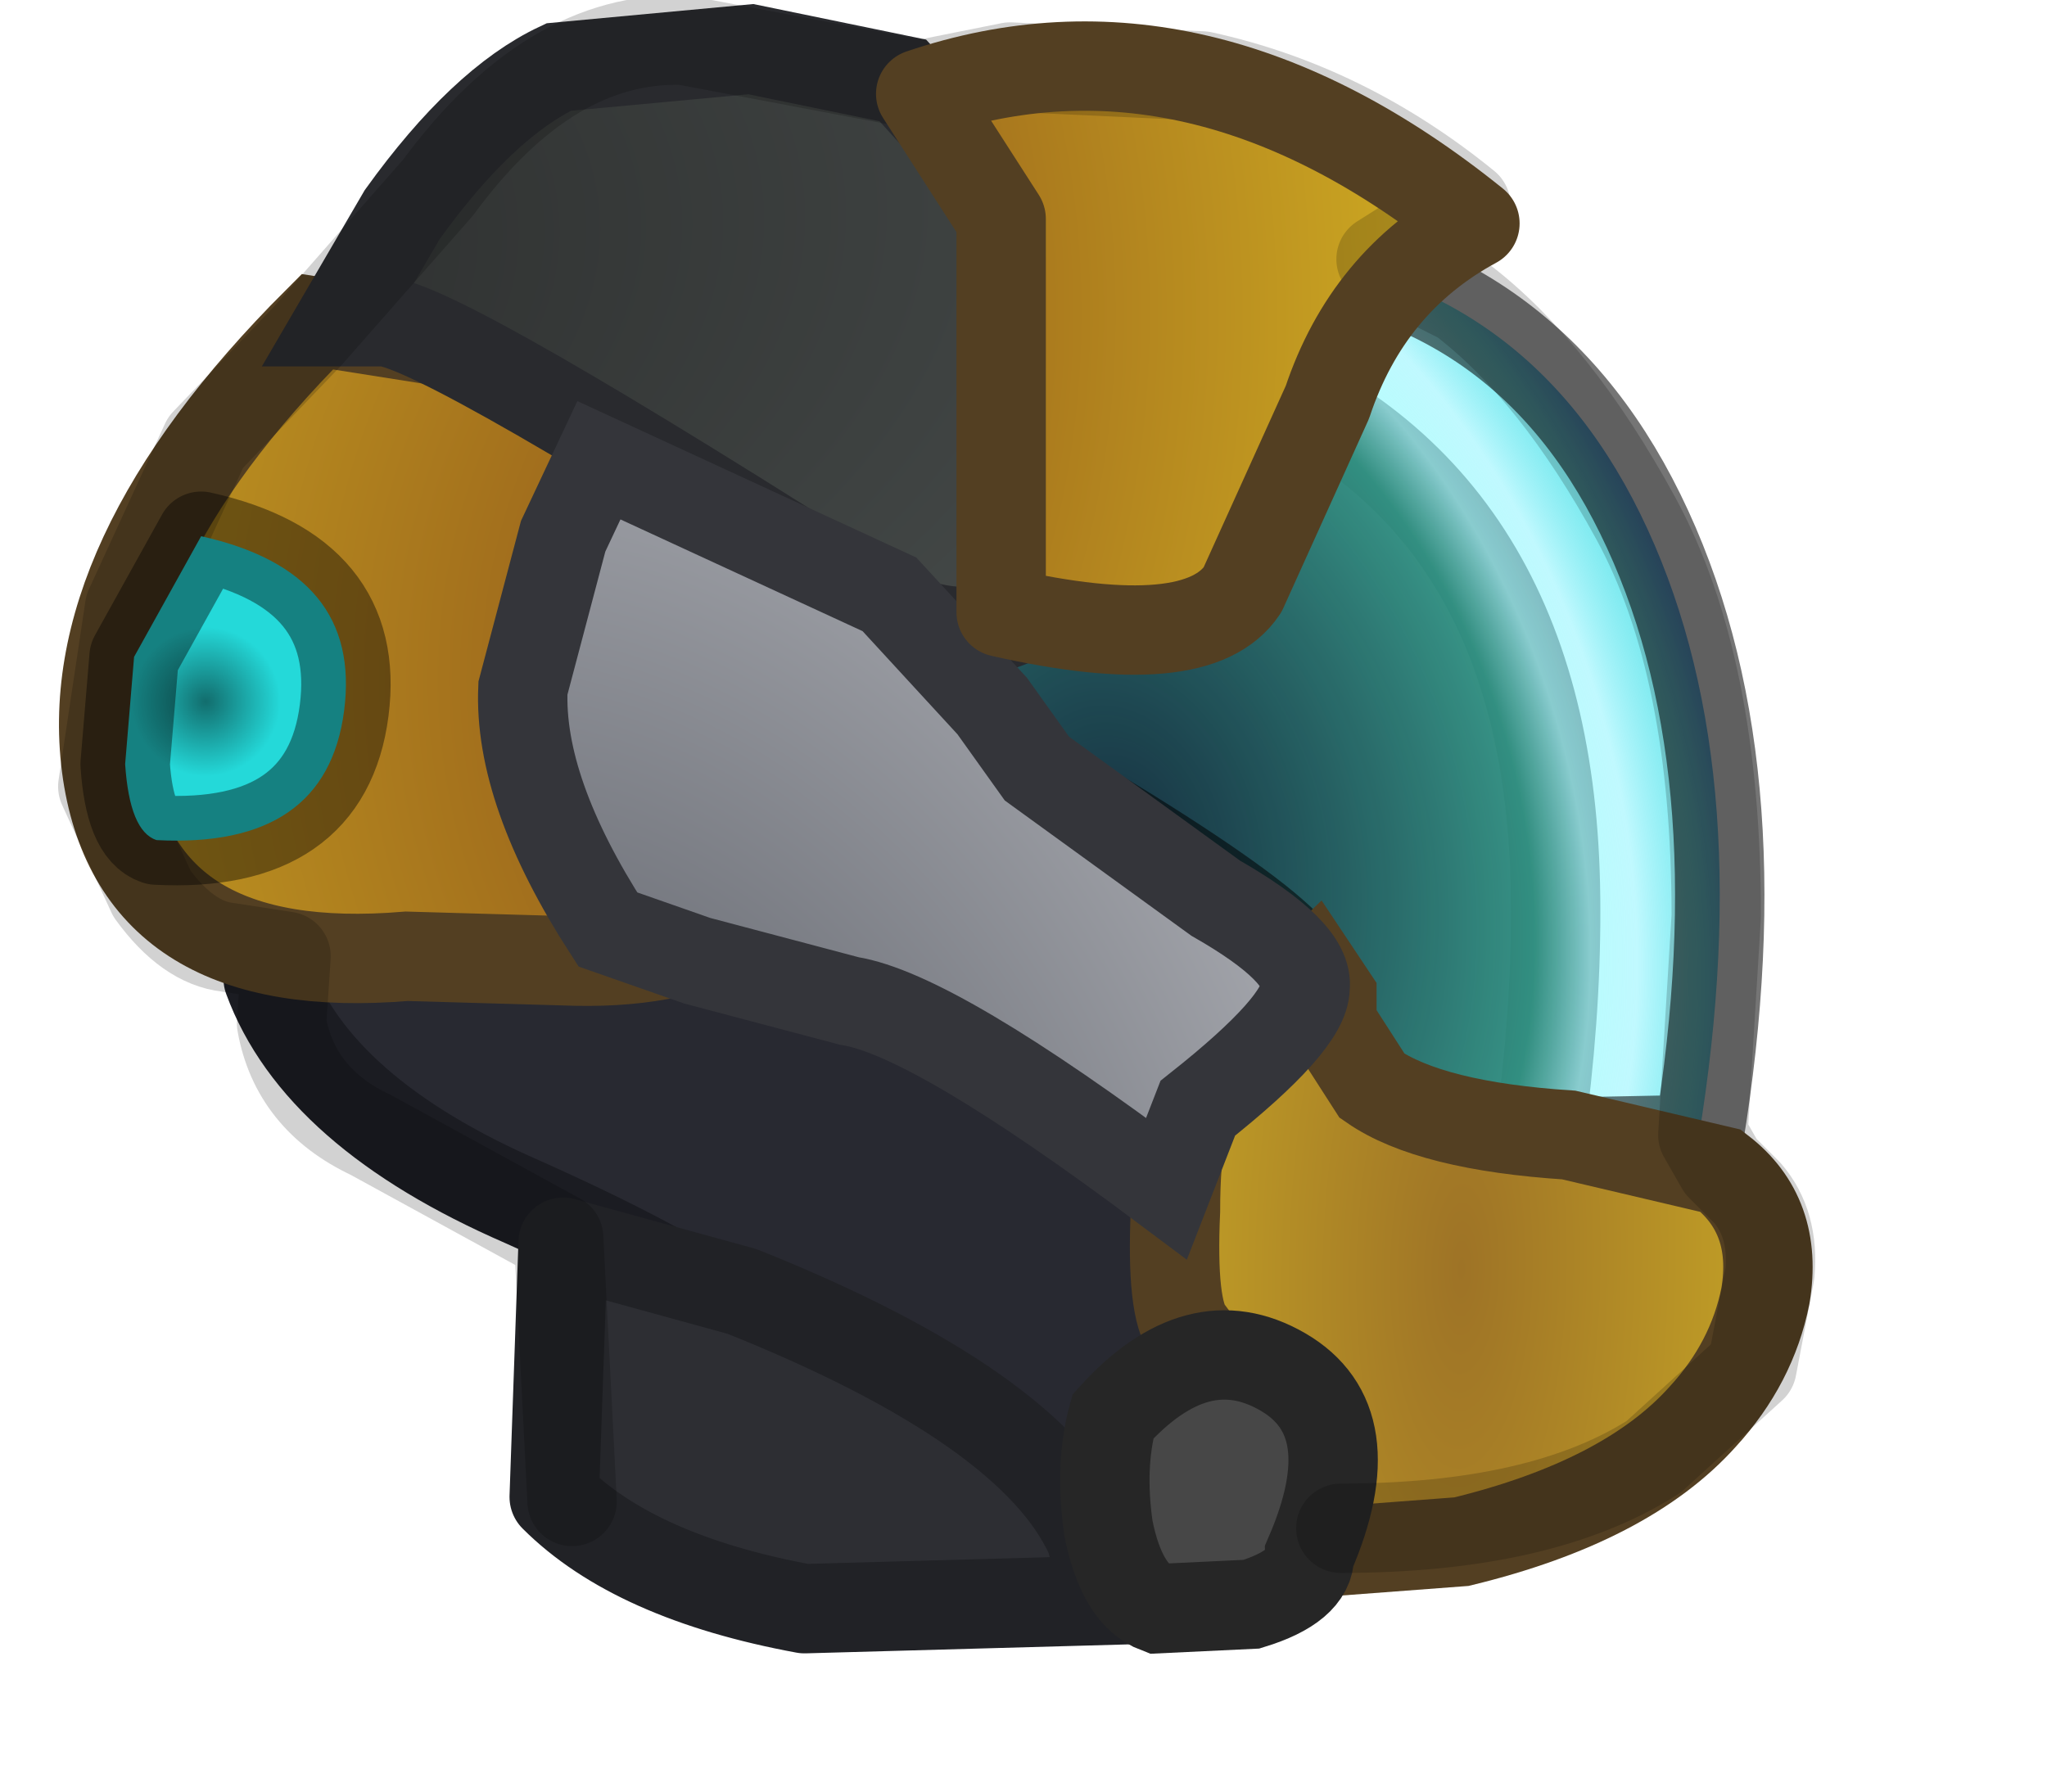 <?xml version="1.0" encoding="UTF-8" standalone="no"?>
<svg xmlns:ffdec="https://www.free-decompiler.com/flash" xmlns:xlink="http://www.w3.org/1999/xlink" ffdec:objectType="shape" height="20.05px" width="22.9px" xmlns="http://www.w3.org/2000/svg">
  <g transform="matrix(1.0, 0.0, 0.0, 1.0, 8.8, 16.9)">
    <path d="M0.45 -13.25 Q1.3 -13.35 1.3 -12.85 1.9 -12.55 2.25 -11.85 2.55 -11.15 2.25 -10.7 2.75 -10.75 3.65 -11.9 4.45 -12.95 4.85 -12.8 8.5 -11.5 8.6 -7.0 8.65 -4.65 7.95 -1.7 8.05 -1.4 5.5 -0.85 3.0 -0.35 3.4 0.3 L1.4 -1.45 Q0.9 -1.4 -0.35 -2.0 -1.05 -2.6 -2.95 -3.45 -5.25 -4.45 -5.8 -5.95 L-6.05 -8.25 Q-6.35 -10.25 -4.25 -11.7 -2.45 -13.0 0.4 -13.55 -0.05 -13.2 0.45 -13.25" fill="#282931" fill-rule="evenodd" stroke="none"/>
    <path d="M0.45 -13.25 Q1.3 -13.35 1.3 -12.85 1.9 -12.55 2.25 -11.85 2.55 -11.15 2.25 -10.7 2.75 -10.75 3.65 -11.9 4.45 -12.95 4.85 -12.8 8.5 -11.5 8.6 -7.0 8.65 -4.65 7.95 -1.7 8.05 -1.4 5.5 -0.85 3.0 -0.35 3.4 0.3 L1.4 -1.45 Q0.9 -1.4 -0.35 -2.0 -1.05 -2.6 -2.95 -3.45 -5.25 -4.45 -5.8 -5.95 L-6.05 -8.25 Q-6.35 -10.25 -4.25 -11.7 -2.45 -13.0 0.4 -13.55 -0.05 -13.2 0.45 -13.25 Z" ffdec:has-small-stroke="true" ffdec:original-stroke-width="0.95" fill="none" stroke="#1b1c22" stroke-linecap="round" stroke-linejoin="round" stroke-width="1.0"/>
    <path d="M3.4 0.3 L3.5 0.65 3.8 1.0 0.2 1.1 Q-1.7 0.75 -2.6 -0.15 L-2.5 -3.0 -0.5 -2.45 Q2.75 -1.15 3.4 0.3" fill="#2d2e33" fill-rule="evenodd" stroke="none"/>
    <path d="M3.4 0.3 L3.5 0.65 3.8 1.0 0.2 1.1 Q-1.7 0.75 -2.6 -0.15 L-2.5 -3.0 -0.5 -2.45 Q2.75 -1.15 3.4 0.3 Z" ffdec:has-small-stroke="true" ffdec:original-stroke-width="0.95" fill="none" stroke="#212226" stroke-linecap="round" stroke-linejoin="round" stroke-width="1.0"/>
    <path d="M1.5 -8.95 L2.0 -9.85 Q2.7 -10.75 3.6 -10.65 4.9 -10.75 4.9 -12.2 4.95 -13.9 5.15 -14.1 8.2 -13.9 9.55 -11.15 10.9 -8.4 10.2 -4.15 L7.7 -4.1 Q5.5 -4.95 5.8 -5.95 5.95 -6.45 1.5 -8.95" fill="url(#gradient0)" fill-rule="evenodd" stroke="none"/>
    <path d="M1.5 -8.95 L2.0 -9.85 Q2.7 -10.75 3.6 -10.65 4.9 -10.75 4.9 -12.2 4.95 -13.9 5.15 -14.1 8.2 -13.9 9.55 -11.15 10.9 -8.4 10.2 -4.15 L7.7 -4.1 Q5.5 -4.95 5.8 -5.95 5.95 -6.45 1.5 -8.95 Z" ffdec:has-small-stroke="true" ffdec:original-stroke-width="0.95" fill="none" stroke="#000000" stroke-linecap="butt" stroke-linejoin="miter-clip" stroke-miterlimit="11.34" stroke-opacity="0.541" stroke-width="1.0"/>
    <path d="M3.6 -10.5 L2.65 -10.0 1.7 -9.25 2.3 -8.45 2.9 -7.85 Q0.15 -7.35 -0.6 -6.5 -1.3 -6.1 -2.5 -6.15 L-4.25 -6.2 Q-7.25 -5.95 -7.6 -8.25 -7.95 -10.6 -5.25 -13.3 L-3.35 -13.0 0.8 -10.75 3.6 -10.5" fill="url(#gradient1)" fill-rule="evenodd" stroke="none"/>
    <path d="M2.9 -7.85 Q0.15 -7.35 -0.6 -6.5 -1.3 -6.1 -2.5 -6.15 L-4.25 -6.2 Q-7.25 -5.95 -7.6 -8.25 -7.95 -10.6 -5.25 -13.3 L-3.35 -13.0 0.8 -10.75 3.6 -10.5" ffdec:has-small-stroke="true" ffdec:original-stroke-width="0.95" fill="none" stroke="#533f22" stroke-linecap="butt" stroke-linejoin="miter-clip" stroke-miterlimit="11.34" stroke-width="1.0"/>
    <path d="M1.15 -10.05 Q-3.85 -13.25 -4.5 -13.3 L-5.0 -13.3 -4.3 -14.5 Q-3.4 -15.75 -2.55 -16.15 L-0.4 -16.35 1.3 -16.0 2.75 -14.4 Q3.85 -12.6 4.2 -12.35 5.05 -11.75 4.05 -11.8 L3.1 -10.35 Q2.25 -9.5 1.15 -10.05" fill="url(#gradient2)" fill-rule="evenodd" stroke="none"/>
    <path d="M1.15 -10.05 Q-3.85 -13.25 -4.5 -13.3 L-5.0 -13.3 -4.3 -14.5 Q-3.4 -15.75 -2.55 -16.15 L-0.4 -16.35 1.3 -16.0 2.75 -14.4 Q3.85 -12.6 4.2 -12.35 5.05 -11.75 4.05 -11.8 L3.1 -10.35 Q2.25 -9.5 1.15 -10.05 Z" ffdec:has-small-stroke="true" ffdec:original-stroke-width="0.95" fill="none" stroke="#292a2e" stroke-linecap="butt" stroke-linejoin="miter-clip" stroke-miterlimit="11.34" stroke-width="1.0"/>
    <path d="M1.5 -15.85 Q4.6 -16.4 7.7 -14.4 6.5 -13.75 6.05 -12.4 L5.1 -10.3 Q4.6 -9.55 2.4 -10.05 L2.4 -14.45 1.5 -15.85" fill="url(#gradient3)" fill-rule="evenodd" stroke="none"/>
    <path d="M10.45 -3.8 Q11.1 -3.3 10.95 -2.4 10.8 -1.65 10.25 -1.05 9.4 -0.1 7.55 0.35 L4.9 0.55 Q4.8 -1.7 4.5 -2.0 4.3 -2.25 4.35 -3.35 4.35 -4.5 4.65 -4.85 L5.9 -6.05 6.1 -5.75 6.1 -5.45 6.55 -4.75 Q7.2 -4.3 8.75 -4.2 L10.45 -3.8" fill="url(#gradient4)" fill-rule="evenodd" stroke="none"/>
    <path d="M10.45 -3.8 L8.75 -4.2 Q7.2 -4.3 6.55 -4.75 L6.1 -5.45 6.1 -5.75 5.9 -6.05 4.65 -4.85 Q4.35 -4.5 4.35 -3.35 4.3 -2.25 4.5 -2.0 4.8 -1.7 4.9 0.55 L7.55 0.35 Q9.4 -0.1 10.25 -1.05 10.8 -1.65 10.95 -2.4 11.1 -3.3 10.45 -3.8 Z" ffdec:has-small-stroke="true" ffdec:original-stroke-width="0.95" fill="none" stroke="#533f22" stroke-linecap="butt" stroke-linejoin="miter-clip" stroke-miterlimit="11.34" stroke-width="1.0"/>
    <path d="M3.65 -1.05 Q4.6 -2.1 5.55 -1.55 6.5 -1.0 5.85 0.5 5.85 0.85 5.2 1.05 L4.15 1.1 Q3.75 0.95 3.6 0.2 3.5 -0.5 3.65 -1.05" fill="#474747" fill-rule="evenodd" stroke="none"/>
    <path d="M3.65 -1.05 Q3.5 -0.5 3.6 0.2 3.75 0.95 4.15 1.1 L5.2 1.05 Q5.85 0.85 5.85 0.5 6.5 -1.0 5.55 -1.55 4.6 -2.1 3.65 -1.05 Z" ffdec:has-small-stroke="true" ffdec:original-stroke-width="0.95" fill="none" stroke="#262626" stroke-linecap="butt" stroke-linejoin="miter-clip" stroke-miterlimit="11.34" stroke-width="1.0"/>
    <path d="M4.25 -3.6 Q1.65 -5.55 0.7 -5.7 L-1.0 -6.15 -2.0 -6.5 Q-3.0 -8.05 -2.95 -9.2 L-2.5 -10.9 -2.1 -11.75 1.15 -10.25 2.3 -9.0 2.8 -8.3 4.8 -6.85 Q5.85 -6.25 5.8 -5.85 5.8 -5.45 4.6 -4.5 L4.25 -3.6" fill="url(#gradient5)" fill-rule="evenodd" stroke="none"/>
    <path d="M4.25 -3.6 Q1.65 -5.55 0.7 -5.7 L-1.0 -6.15 -2.0 -6.5 Q-3.0 -8.05 -2.95 -9.2 L-2.5 -10.9 -2.1 -11.75 1.15 -10.25 2.3 -9.0 2.8 -8.3 4.8 -6.85 Q5.85 -6.25 5.8 -5.85 5.8 -5.45 4.6 -4.5 L4.25 -3.6 Z" ffdec:has-small-stroke="true" ffdec:original-stroke-width="0.95" fill="none" stroke="#34353a" stroke-linecap="butt" stroke-linejoin="miter-clip" stroke-miterlimit="11.34" stroke-width="1.0"/>
    <path d="M6.2 0.2 Q8.45 0.2 9.7 -0.6 L10.8 -1.6 11.0 -2.65 Q11.05 -3.2 10.75 -3.55 L10.45 -3.85 10.25 -4.2 10.4 -6.65 Q10.4 -9.45 9.5 -11.1 8.6 -12.75 7.55 -13.55 L6.65 -14.0 7.6 -14.6 Q6.25 -15.7 4.65 -16.05 L2.5 -16.15 1.5 -15.95 -1.15 -16.45 Q-2.65 -16.5 -3.9 -14.8 L-5.35 -13.15 -6.5 -11.95 -7.35 -10.1 -7.65 -8.1 -7.1 -6.9 Q-6.7 -6.35 -6.25 -6.3 L-5.6 -6.2 -5.65 -5.45 Q-5.5 -4.6 -4.65 -4.2 L-2.55 -3.05 -2.4 -0.1" ffdec:has-small-stroke="true" ffdec:original-stroke-width="0.95" fill="none" stroke="#010100" stroke-linecap="round" stroke-linejoin="round" stroke-opacity="0.176" stroke-width="1.0"/>
    <path d="M-6.55 -10.9 Q-4.75 -10.5 -4.95 -8.95 -5.15 -7.4 -7.05 -7.5 -7.35 -7.6 -7.4 -8.35 L-7.3 -9.55 -6.55 -10.9" fill="url(#gradient6)" fill-rule="evenodd" stroke="none"/>
    <path d="M-6.55 -10.9 Q-4.75 -10.5 -4.95 -8.95 -5.15 -7.4 -7.05 -7.5 -7.35 -7.6 -7.4 -8.35 L-7.3 -9.55 -6.55 -10.9 Z" ffdec:has-small-stroke="true" ffdec:original-stroke-width="0.95" fill="none" stroke="#000000" stroke-linecap="round" stroke-linejoin="round" stroke-opacity="0.404" stroke-width="1.0"/>
    <path d="M2.4 -14.45 L1.5 -15.85 Q4.6 -16.9 7.7 -14.4 6.5 -13.75 6.05 -12.4 L5.1 -10.3 Q4.6 -9.55 2.4 -10.05 L2.4 -14.45 Z" ffdec:has-small-stroke="true" ffdec:original-stroke-width="0.95" fill="none" stroke="#533f22" stroke-linecap="round" stroke-linejoin="round" stroke-width="1.0"/>
  </g>
  <defs>
    <radialGradient cx="0" cy="0" gradientTransform="matrix(0.008, -0.002, 0.003, 0.011, 3.75, -7.45)" gradientUnits="userSpaceOnUse" id="gradient0" r="819.2" spreadMethod="pad">
      <stop offset="0.0" stop-color="#073d54" stop-opacity="0.502"/>
      <stop offset="0.659" stop-color="#3dc2ab" stop-opacity="0.69"/>
      <stop offset="0.749" stop-color="#a6fbfd" stop-opacity="0.788"/>
      <stop offset="0.824" stop-color="#a6f6fe" stop-opacity="0.706"/>
      <stop offset="0.925" stop-color="#1bdae4" stop-opacity="0.569"/>
      <stop offset="1.0" stop-color="#1c8ce3" stop-opacity="0.671"/>
    </radialGradient>
    <radialGradient cx="0" cy="0" gradientTransform="matrix(0.024, 7.0E-4, -7.0E-4, 0.024, 3.0, -9.3)" gradientUnits="userSpaceOnUse" id="gradient1" r="819.2" spreadMethod="pad">
      <stop offset="0.0" stop-color="#7c3b18"/>
      <stop offset="1.0" stop-color="#f5df27"/>
    </radialGradient>
    <radialGradient cx="0" cy="0" gradientTransform="matrix(0.043, -0.003, 0.001, 0.02, -13.75, -13.65)" gradientUnits="userSpaceOnUse" id="gradient2" r="819.2" spreadMethod="pad">
      <stop offset="0.0" stop-color="#1f1f1f"/>
      <stop offset="1.0" stop-color="#636c6a"/>
    </radialGradient>
    <radialGradient cx="0" cy="0" gradientTransform="matrix(0.019, -1.0E-4, 2.0E-4, 0.024, -3.2, -13.45)" gradientUnits="userSpaceOnUse" id="gradient3" r="819.2" spreadMethod="pad">
      <stop offset="0.0" stop-color="#7c3b18"/>
      <stop offset="1.0" stop-color="#f5df27"/>
    </radialGradient>
    <radialGradient cx="0" cy="0" gradientTransform="matrix(0.01, 2.0E-4, -5.0E-4, 0.028, 7.55, -2.7)" gradientUnits="userSpaceOnUse" id="gradient4" r="819.2" spreadMethod="pad">
      <stop offset="0.0" stop-color="#9e7326"/>
      <stop offset="1.0" stop-color="#f5df27"/>
    </radialGradient>
    <radialGradient cx="0" cy="0" gradientTransform="matrix(0.02, 4.0E-4, -5.0E-4, 0.027, -3.7, 1.55)" gradientUnits="userSpaceOnUse" id="gradient5" r="819.2" spreadMethod="pad">
      <stop offset="0.0" stop-color="#363a43"/>
      <stop offset="1.0" stop-color="#dbdce1"/>
    </radialGradient>
    <radialGradient cx="0" cy="0" gradientTransform="matrix(0.001, -2.0E-4, 2.0E-4, 0.001, -6.5, -9.05)" gradientUnits="userSpaceOnUse" id="gradient6" r="819.2" spreadMethod="pad">
      <stop offset="0.0" stop-color="#126d6d"/>
      <stop offset="1.0" stop-color="#24d9d9"/>
    </radialGradient>
  </defs>
</svg>
